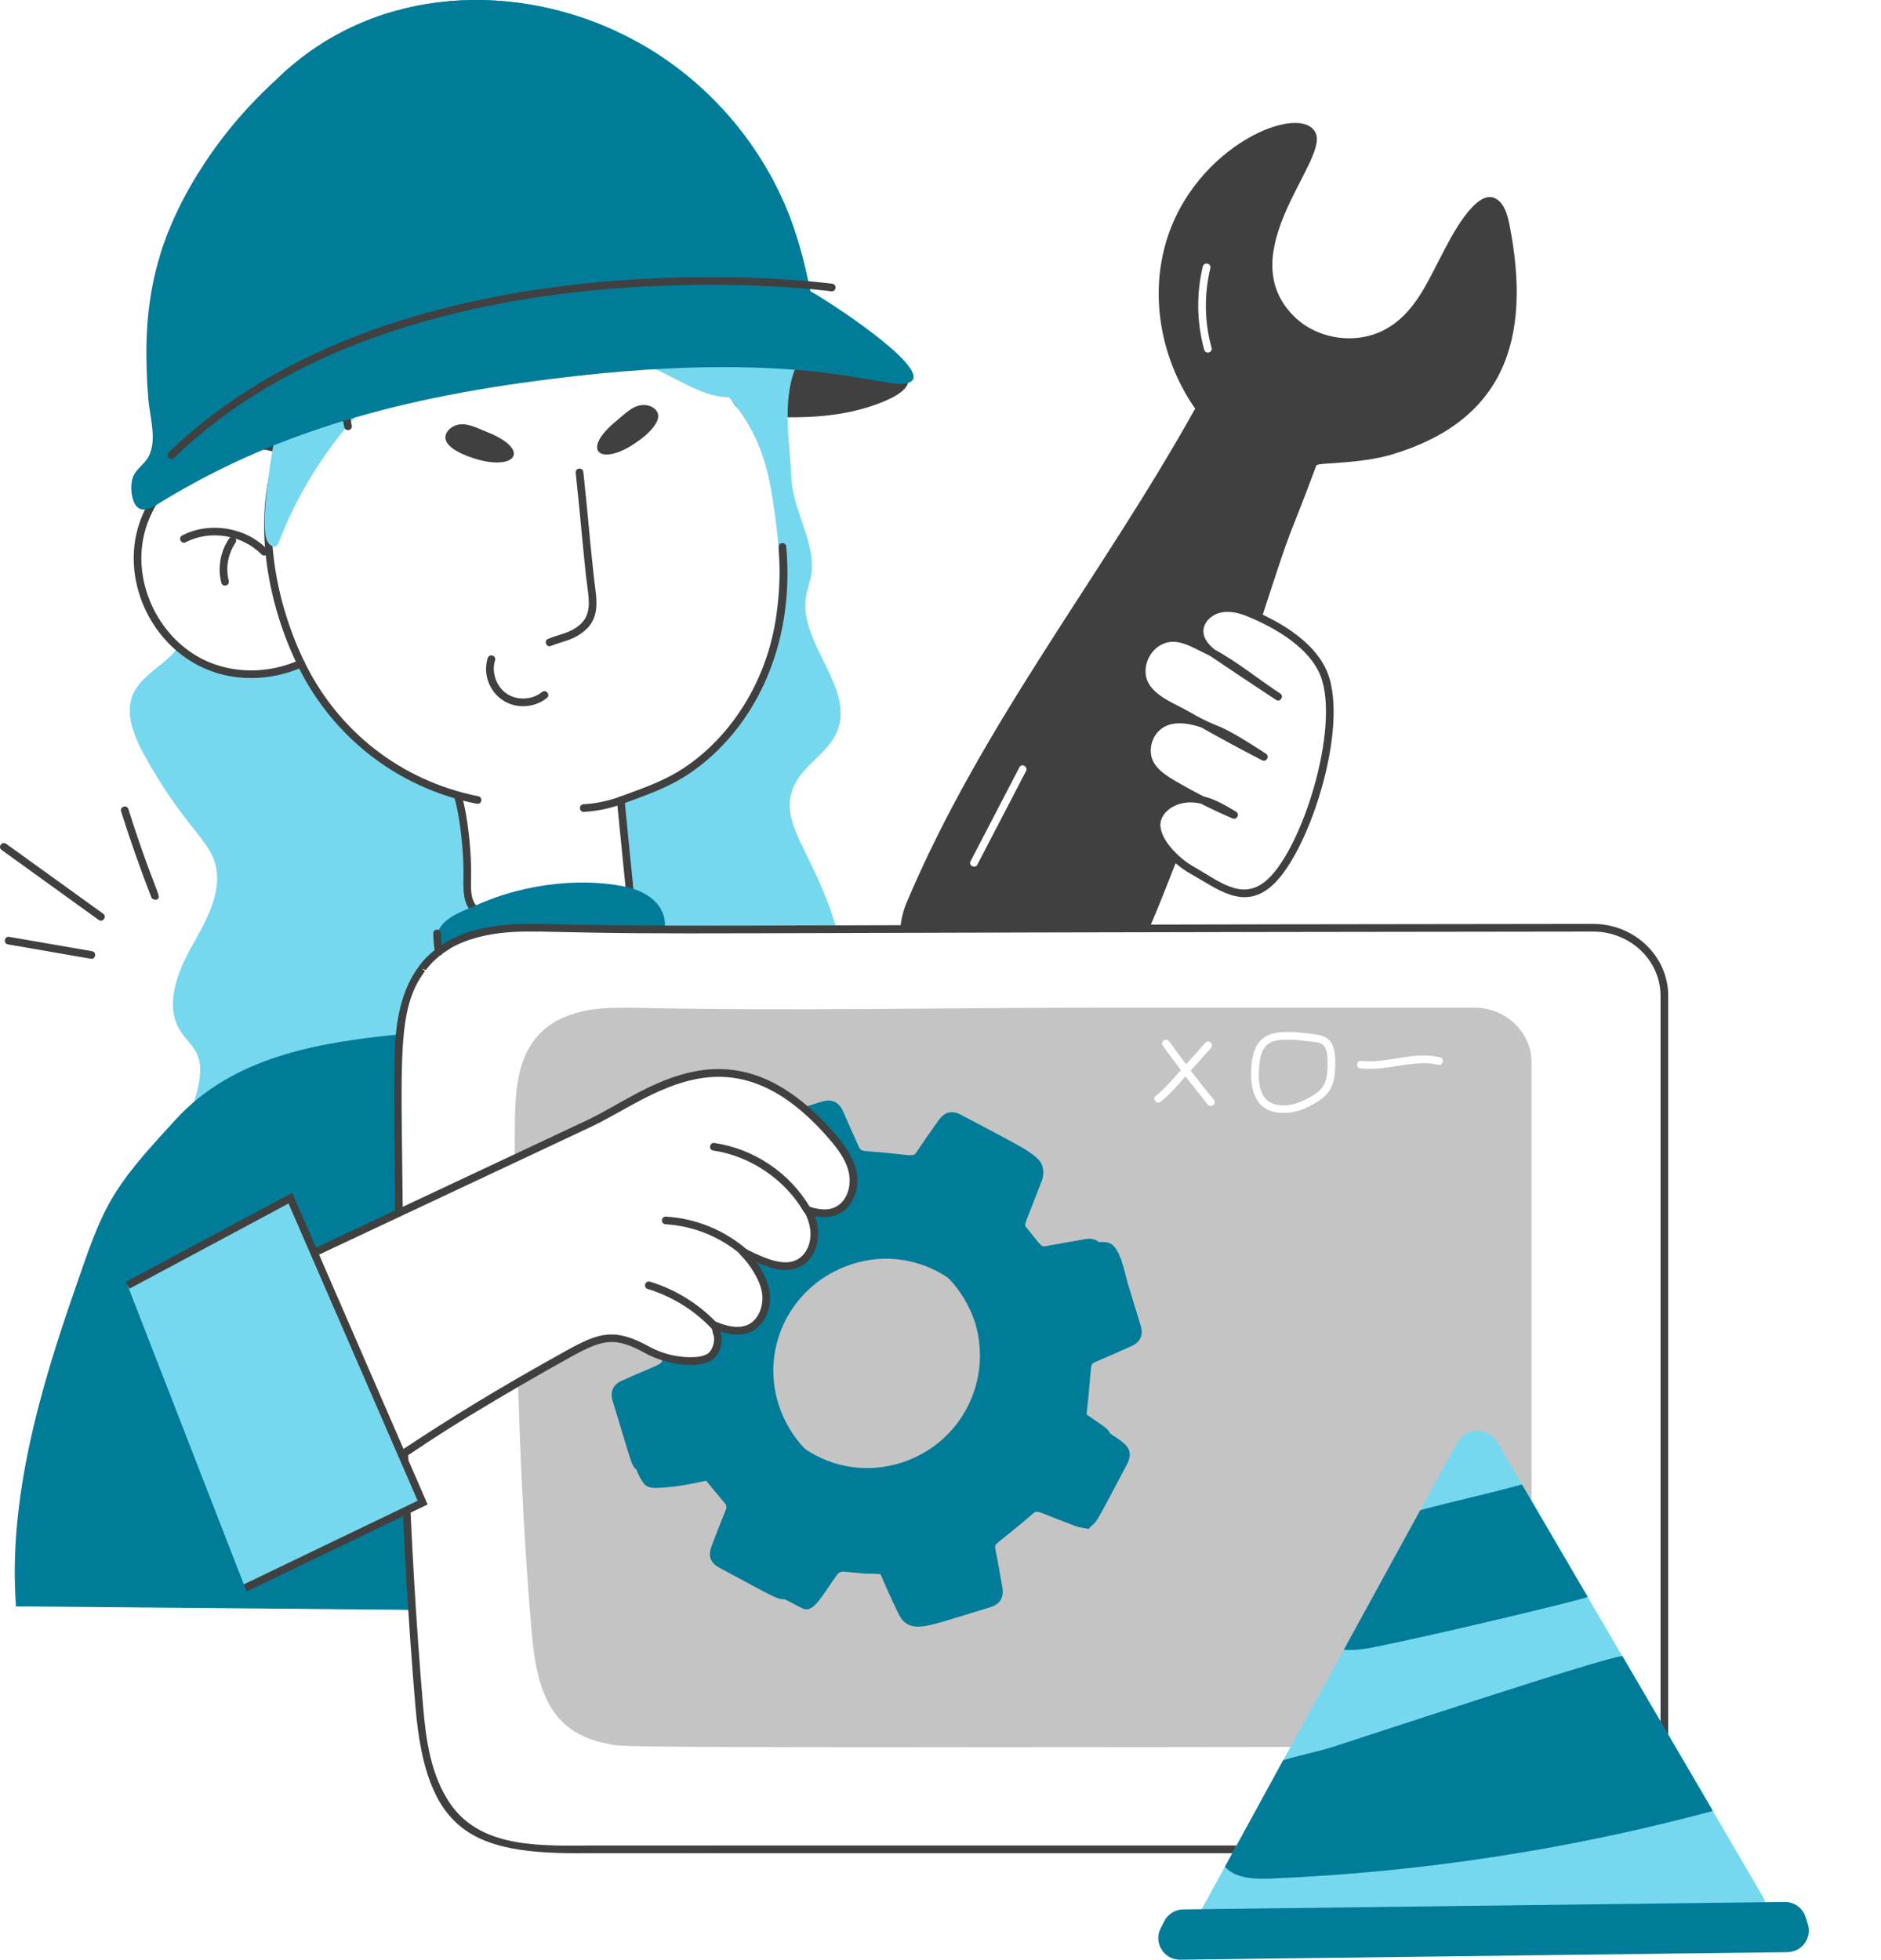 <svg width="239" height="249" viewBox="0 0 239 249" fill="none" xmlns="http://www.w3.org/2000/svg">
<g clip-path="url(#clip0_1661_1526)">
<path d="M187.321 128.032H140.006C119.978 128.032 99.892 128.498 79.865 128.032C78.689 128.111 74.079 127.683 70.328 129.938C65.132 133.165 65.458 139.598 65.403 145.09C65.403 145.79 65.403 146.49 65.423 147.191C68.576 145.712 71.71 144.234 74.843 142.756C82.206 139.297 92.783 129.353 105.77 144.448C106.957 145.829 108.086 147.366 108.378 149.175C108.689 150.964 107.969 153.065 106.315 153.823C105.206 154.368 103.882 154.174 102.636 153.765C104.325 156.875 103.201 159.705 101.352 160.553C99.302 161.485 96.431 160.134 94.326 158.998C94.443 159.134 94.559 159.231 94.676 159.367C95.863 160.748 96.972 162.304 97.284 164.075C97.615 165.884 96.875 167.984 95.24 168.762C93.878 169.384 92.204 168.995 90.802 168.393C90.939 168.704 91.016 169.035 91.055 169.327C91.503 170.26 91.016 171.874 90.16 172.419C88.359 173.537 84.495 172.72 82.394 171.602C76.998 168.596 75.765 169.922 65.831 175.648C66.123 186.268 66.648 196.889 67.563 207.451C68.211 214.782 69.89 220.174 77.178 221.552C79.263 221.952 71.754 222.11 182.863 221.941C189.344 221.941 194.599 216.923 194.599 210.699V134.995C194.599 131.144 191.329 128.032 187.32 128.032L187.321 128.032ZM153.475 140.363C152.521 139.177 151.567 137.971 150.633 136.764C149.674 137.839 148.625 139.095 147.461 139.994C146.964 140.366 146.348 139.599 146.877 139.216C147.956 138.382 148.868 137.287 150.049 135.967C149.27 134.936 148.492 133.924 147.753 132.874C147.385 132.369 148.161 131.774 148.551 132.311C149.252 133.283 149.972 134.256 150.711 135.228L153.144 132.505C153.57 132.033 154.277 132.661 153.865 133.166L151.296 136.025C152.249 137.29 153.242 138.534 154.234 139.74C154.642 140.237 153.879 140.848 153.476 140.362L153.475 140.363ZM166.963 140.246C165.62 141.005 164.433 141.394 163.304 141.413C163.109 141.299 158.395 142.168 159.022 135.266C159.48 130.701 162.379 130.806 167.061 131.415C168.658 131.643 169.669 132.21 169.669 135.014C169.627 137.731 169.234 138.939 166.964 140.246H166.963ZM182.729 135.286C179.62 134.563 176.244 136.127 172.88 135.753C172.226 135.707 172.334 134.708 172.977 134.8C176.296 135.158 179.519 133.541 182.942 134.333C183.559 134.465 183.382 135.425 182.728 135.287L182.729 135.286Z" fill="#C4C4C4"/>
<path d="M166.942 132.384C162.029 131.762 160.326 131.882 160.001 135.353C159.719 138.32 160.315 140.54 163.281 140.448C164.239 140.418 165.286 140.074 166.482 139.392C168.341 138.336 168.674 137.466 168.686 135.011C168.701 132.687 167.981 132.515 166.942 132.384Z" fill="#C4C4C4"/>
<path d="M97.412 52.923C95.932 52.839 94.277 52.622 93.361 51.458C92.31 50.124 92.458 47.441 93.284 45.975C94.568 43.699 97.635 43.07 100.213 43.506C102.792 43.941 105.177 45.171 107.744 45.674C109.734 46.063 113.376 45.593 114.882 47.201C116.704 49.145 113.396 50.578 111.932 51.159C107.354 52.978 102.277 53.199 97.412 52.924L97.412 52.923Z" fill="#404040"/>
<path d="M100.73 100.236C98.998 104.867 103.517 108.432 106.316 118.092C94.146 118.157 81.24 118.157 68.596 117.877C67.659 117.938 61.616 117.464 57.074 120.017C56.841 120.211 56.483 120.322 55.672 120.99C49.247 125.868 50.865 136.68 50.573 139.137C50.592 141.919 50.592 144.7 50.631 147.482C41.764 147.176 33.416 149.014 25.698 153.317C24.901 153.764 24.025 154.25 23.129 154.056C21.183 153.628 21.3 150.808 21.884 148.901C21.946 148.707 24.667 140.19 24.667 139.993C26.613 133.747 24.41 133.316 22.954 131.065C20.833 127.817 22.526 123.518 24.415 120.153C26.322 116.788 28.482 112.917 27.198 109.28C26.173 106.397 22.896 104.292 18.226 95.743C13.344 86.759 20.003 85.992 22.644 82.225C26.876 86.014 32.966 86.569 38.019 84.423C40.743 89.689 45.646 95.033 51.916 98.603C53.541 99.538 56.29 101.123 58.222 101.364C58.222 102.181 58.553 103.076 58.689 103.991C58.735 104.319 59.555 110.5 59.584 110.721C59.817 112.554 59.401 116.026 60.869 117.275C61.705 117.976 62.932 117.917 64.022 117.801C75.79 116.744 75.502 116.819 76.07 116.303C76.342 116.03 76.478 115.7 76.536 115.311C77.221 115.386 79.571 115.625 79.981 115.078C80.252 114.752 80.284 115.364 78.853 101.481C79.826 101.287 80.76 100.995 81.675 100.625C95.117 95.331 100.513 81.779 98.666 67.014C98.14 62.871 97.635 58.903 95.747 55.168C92.692 49.138 87.222 44.743 81.111 43.439C71.994 41.503 57.736 40.73 49.23 44.159C45.357 45.715 42.087 48.497 39.343 51.59C37.981 53.146 36.482 54.857 35.489 56.686C35.431 56.803 35.352 56.919 35.314 57.055C31.052 55.654 26.378 57.003 22.916 59.856C22.916 53.928 24.051 45.938 28.074 41.883C30.39 39.568 34.244 38.46 37.027 40.191C38.682 22.43 60.733 19.755 61.57 25.972C63.535 21.343 68.771 18.347 73.773 18.989C78.756 19.631 83.057 23.871 83.777 28.831C83.56 27.339 90.599 21.76 93.957 23.813C96.117 25.116 97.654 28.053 98.588 30.29C99.387 32.197 99.912 34.258 101.177 35.892C101.8 36.708 102.578 37.39 103.123 38.264C104.583 40.579 101.936 44.547 101.04 46.823C99.347 51.179 100.359 56.14 100.553 60.672C100.729 64.679 103.337 68.452 103.161 72.264C103.123 73.509 102.597 74.656 102.403 75.882C101.527 81.814 108.67 87.416 106.353 92.96C105.166 95.8 101.799 97.336 100.728 100.235L100.73 100.236Z" fill="#76D8EF"/>
<path d="M31.91 86.156C21.939 86.156 15.731 76.724 17.201 68.464C18.723 59.929 28.157 53.877 35.815 56.716C36.421 56.94 36.074 57.852 35.476 57.627C28.378 55.002 19.578 60.676 18.159 68.635C17.087 74.662 20.427 81.201 25.929 83.848C29.592 85.623 34.125 85.63 38.054 83.862C38.638 83.595 39.041 84.485 38.453 84.749C36.37 85.686 34.123 86.156 31.911 86.156H31.91Z" fill="#404040"/>
<path d="M33.212 70.439C30.802 67.952 26.668 67.29 23.602 68.897C23.033 69.198 22.579 68.336 23.15 68.037C26.582 66.236 31.211 66.976 33.912 69.762C34.36 70.226 33.657 70.901 33.213 70.438L33.212 70.439Z" fill="#404040"/>
<path d="M28.122 74.04C27.635 72.14 28.006 70.039 29.116 68.419C29.477 67.891 30.284 68.435 29.918 68.968C28.966 70.36 28.646 72.166 29.065 73.798C29.224 74.42 28.284 74.663 28.122 74.039V74.04Z" fill="#404040"/>
<path d="M61.181 116.607C58.905 115.868 58.828 113.659 58.885 111.434C58.954 108.812 58.541 104.066 57.717 101.288C57.532 100.676 58.465 100.39 58.649 101.012C59.506 103.899 59.928 108.686 59.858 111.459C59.812 113.28 59.75 115.121 61.487 115.684C62.779 116.121 64.35 115.704 65.714 115.422C71.815 114.133 72.423 114.384 76.588 114.826C77.346 114.908 78.245 114.98 79.162 114.903C79.602 114.843 79.715 114.833 79.635 114.286C79.21 110.139 78.821 105.964 78.388 101.744C78.326 101.126 79.285 100.973 79.357 101.645C79.794 105.95 80.204 110.32 80.602 114.171C80.736 115.168 80.362 115.724 79.279 115.868C78.245 115.957 77.288 115.88 76.483 115.793C72.427 115.356 71.982 115.094 65.916 116.373C64.373 116.679 62.742 117.137 61.181 116.607H61.181Z" fill="#404040"/>
<path d="M74.172 103.161C73.55 103.161 73.518 102.23 74.142 102.19C77.151 102 78.987 101.114 79.544 100.943C82.155 99.987 84.622 99.084 86.879 97.589C92.803 93.663 97.349 86.719 98.616 78.501C99.748 70.541 98.285 69.108 99.373 69.008C99.652 68.985 99.876 69.182 99.901 69.448C101.055 82.27 95.666 92.931 87.415 98.399C84.904 100.065 82.057 101.058 79.22 102.097C77.532 102.718 75.985 103.046 74.203 103.159C74.194 103.16 74.183 103.16 74.173 103.16L74.172 103.161Z" fill="#404040"/>
<path d="M60.584 102.127C50.267 100.064 42.296 93.454 38.03 84.977C34.01 76.986 31.376 64.877 36.032 54.859C36.302 54.276 37.187 54.686 36.914 55.27C32.404 64.973 34.983 76.752 38.901 84.54C43.013 92.713 50.703 99.156 60.774 101.174C61.404 101.3 61.218 102.258 60.584 102.127Z" fill="#404040"/>
<path d="M69.645 81.172C71.158 80.551 72.326 80.493 73.568 79.471C75.121 78.205 74.897 76.534 74.615 74.417C74.172 71.118 73.833 66.365 73.148 60.076C73.081 59.451 74.037 59.31 74.117 59.971C74.876 66.989 74.69 66.279 75.442 73.184C75.732 75.912 76.457 78.37 74.186 80.223C72.764 81.39 71.48 81.468 70.014 82.072C69.412 82.316 69.054 81.415 69.645 81.172Z" fill="#404040"/>
<path d="M59.974 41.914C48.964 46.623 39.754 57.498 35.393 68.98C35.091 69.779 34.287 69.47 33.929 68.693C32.668 65.963 35.604 49.795 38.226 41.654" fill="#76D8EF"/>
<path d="M57.05 41.636C55.602 37.284 56.376 32.278 59.069 28.572C59.445 28.053 60.234 28.622 59.856 29.144C57.343 32.6 56.623 37.269 57.974 41.328C58.178 41.938 57.255 42.245 57.05 41.636Z" fill="#404040"/>
<path d="M43.743 54.268C43.253 51.936 42.997 49.545 42.981 47.163C42.979 46.895 43.196 46.676 43.464 46.674H43.468C44.482 46.674 43.455 48.179 44.698 54.068C44.753 54.331 44.584 54.589 44.321 54.644C44.068 54.7 43.802 54.538 43.743 54.268V54.268Z" fill="#404040"/>
<path d="M57.356 54.327C56.896 54.642 56.533 55.172 56.602 55.724C56.766 57.041 59.309 57.982 60.605 58.357C65.558 59.788 67.484 57.134 61.898 54.901C60.41 54.306 58.782 53.352 57.356 54.327Z" fill="#404040"/>
<path d="M82.472 51.56C83.006 51.721 83.513 52.116 83.615 52.663C83.701 53.127 83.484 53.593 83.222 53.984C82.558 54.977 81.589 55.721 80.596 56.383C76.309 59.246 73.67 57.298 78.317 53.48C79.555 52.462 80.817 51.062 82.472 51.56V51.56Z" fill="#404040"/>
<path d="M60.771 42.077C65.711 41.718 70.641 42.766 75.43 44.026C87.438 47.187 89.129 52.654 96.935 49.55C98.665 48.861 100.416 47.948 101.427 46.384C103.133 43.746 100.752 37.706 98.188 36.157C96.015 34.846 90.98 35.931 88.55 36.67" fill="#76D8EF"/>
<path d="M77.985 42.608C79.679 38.327 82.723 34.553 86.555 31.984C87.086 31.626 87.635 32.432 87.099 32.791C83.427 35.253 80.513 38.865 78.89 42.965C78.651 43.565 77.75 43.204 77.986 42.608L77.985 42.608Z" fill="#404040"/>
<path d="M66.472 89.732C63.135 89.732 61.071 86.479 61.972 83.613C62.163 82.999 63.095 83.29 62.899 83.903C62.422 85.426 63.061 87.246 64.382 88.139C65.707 89.032 67.63 88.944 68.868 87.929C69.36 87.522 69.986 88.273 69.484 88.681C68.634 89.379 67.553 89.732 66.474 89.732L66.472 89.732Z" fill="#404040"/>
<path d="M84.458 118.092C68.268 118.032 60.79 116.774 55.671 120.99C55.379 120.406 55.302 119.706 55.476 118.928C55.937 116.786 58.269 115.984 60.342 115.096C67.152 111.966 74.77 111.54 79.981 112.781C83.462 113.759 84.735 115.938 84.457 118.092H84.458Z" fill="#007C99"/>
<path d="M52.363 204.551L2.031 204.104C1.019 190.411 5.107 176.464 9.583 163.646C10.984 159.658 12.347 155.243 14.585 151.684C16.745 148.222 19.665 145.187 22.39 142.173C29.696 134.282 40.221 132.482 50.786 131.416C50.404 135.09 50.631 147.543 50.689 154.097C41.677 158.356 32.666 162.577 23.636 166.817L37.473 194.145C41.425 191.384 46.504 187.844 51.37 184.614C51.604 191.267 51.935 197.919 52.363 204.552V204.551Z" fill="#007C99"/>
<path d="M55.272 121.016C55.144 120.294 55.072 119.508 55.049 118.609C55.035 117.956 56.005 117.959 56.022 118.584C56.043 119.434 56.111 120.174 56.229 120.846C56.343 121.476 55.385 121.653 55.272 121.016Z" fill="#404040"/>
<path d="M17.212 64.155C17.96 65.21 19.104 64.639 19.941 64.111C31.254 57.114 45.008 51.612 66.454 48.631C103.266 43.435 113.388 50.284 115.784 48.455C118.204 46.651 104.871 37.987 102.979 37.02C102.93 36.825 102.218 33.152 101.263 30.16C97.742 18.726 89.161 8.919 78.247 3.949C64.186 -2.541 46.689 -1.454 34.858 10.37H34.814C31.118 13.8 27.817 17.715 25.177 22.024C19.172 31.701 18.003 39.929 18.84 50.654C19.017 52.897 19.941 55.711 18.972 57.822C18.488 58.921 17.3 59.537 16.904 60.593C16.508 61.56 16.64 63.275 17.212 64.155H17.212Z" fill="#007C99"/>
<path d="M34.858 10.37C68.962 -2.252 72.439 34.866 72.439 35.657C72.439 36.713 72.747 36.317 73.495 36.141C77.213 35.315 92.216 35.516 96.333 35.657C96.51 34.821 90.129 14.24 78.247 3.95C64.186 -2.54 46.689 -1.453 34.858 10.371V10.37Z" fill="#007C99"/>
<path d="M20.336 32.49C20.381 32.49 20.381 32.446 20.425 32.446C21.833 31.303 23.813 30.555 25.529 31.215C28.515 32.494 29.973 38.696 30.458 41.902C30.634 43.134 30.723 44.32 30.766 45.552C30.766 46.079 30.414 47.97 30.986 48.323C31.03 48.323 31.074 48.323 31.118 48.367C31.514 48.411 32.614 47.575 33.01 47.356C39.23 44.427 40.758 43.579 41.194 43.397C41.283 39.703 41.019 35.965 39.787 32.447C37.085 24.827 30.973 21.183 25.177 22.025C23.044 25.464 21.329 29.27 20.336 32.491V32.49Z" fill="#007C99"/>
<path d="M21.429 57.493C50.951 28.883 105.201 35.971 105.746 36.048C106.373 36.133 106.275 37.086 105.613 37.011C105.069 36.937 51.285 29.914 22.106 58.193C21.64 58.64 20.967 57.939 21.429 57.494V57.493Z" fill="#404040"/>
<path d="M130.372 97.96L124.183 109.864C123.906 110.415 123.001 109.974 123.326 109.417L129.516 97.512C129.805 96.934 130.653 97.399 130.372 97.96H130.372ZM153.007 44.431C152.054 40.989 151.995 37.331 152.832 33.85C153.025 33.227 153.926 33.478 153.786 34.083C152.988 37.39 153.027 40.891 153.941 44.178C154.127 44.779 153.186 45.086 153.007 44.431ZM191.778 28.481C191.525 27.276 191.174 25.953 190.143 25.291C187.593 23.618 184.168 30.504 183.292 32.197C181.365 35.814 179.769 39.841 175.954 41.883C172.276 43.847 167.352 43.128 164.393 40.171C156.426 32.208 168.582 20.616 167.216 17.024C165.618 12.783 151.595 18.346 148.064 31.087C146.098 38.108 147.675 45.947 151.859 51.918C139.967 73.275 124.786 91.929 115.171 114.745C114.743 115.776 114.47 116.904 114.393 118.032C140.911 117.819 142.533 117.889 146.059 117.876C146.95 115.875 148.767 111.242 149.563 109.201C144.05 104.329 148.494 100.71 152.463 101.615C152.463 101.596 152.463 101.557 152.482 101.518C151.334 100.915 150.205 100.313 149.095 99.651C147.869 98.931 146.604 98.095 146.02 96.811C145.339 95.274 145.864 93.329 147.188 92.279C148.648 91.112 150.73 91.268 152.871 91.987C152.229 91.637 151.587 91.287 150.964 90.918C148.9 89.712 145.67 88.661 145.145 86.055C144.775 84.246 145.748 82.261 147.402 81.445C149.602 80.375 151.645 81.796 153.591 82.709C153.747 82.787 153.923 82.865 154.098 82.962C153.183 82.242 152.443 81.347 152.424 80.239C152.385 78.954 153.455 77.807 154.701 77.438C156.561 76.886 158.547 77.716 160.287 78.586C164.749 64.836 163.135 70.191 167.177 59.349C167.197 59.252 167.236 59.154 167.313 59.096C167.715 58.775 172.693 58.956 176.773 57.773C191.007 53.537 194.718 43.274 191.779 28.48L191.778 28.481Z" fill="#404040"/>
<path d="M52.793 216.924C51.903 206.494 51.252 195.075 50.885 184.63C50.875 184.361 51.086 184.136 51.354 184.127C51.588 184.152 51.849 184.329 51.858 184.596C52.224 195.063 52.874 206.396 53.763 216.842C54.082 220.601 54.602 224.912 56.77 228.497C60.337 234.545 67.537 234.561 74.372 234.497C76.164 234.48 106.799 234.49 196.859 234.486C204.65 234.486 210.989 228.413 210.989 220.948V126.534C210.989 122.029 207.148 118.365 202.425 118.365C78.971 118.486 89.064 118.816 68.585 118.365C67.732 118.436 61.825 117.906 57.312 120.441C57.136 120.636 55.527 121.36 54.117 123.247L53.609 123.091L53.999 123.383C50.389 128.207 50.999 134.316 51.177 154.092C51.181 154.716 50.208 154.772 50.204 154.099C50.02 135.948 50.054 133.78 50.303 131.366C50.656 127.753 51.611 124.951 53.22 122.8C54.468 120.976 56.561 119.811 56.761 119.646C61.598 116.909 67.748 117.465 68.597 117.393C88.451 117.83 81.347 117.512 202.425 117.393C207.684 117.393 211.962 121.494 211.962 126.534V220.949C211.962 228.95 205.187 235.46 196.859 235.46C107.028 235.463 76.16 235.454 74.38 235.471C60.147 235.596 54.159 232.993 52.794 216.926L52.793 216.924Z" fill="#404040"/>
<path d="M144.95 168.489C144.444 166.855 143.957 165.221 143.451 163.587C143.004 162.148 142.75 160.553 142.089 159.191C141.505 158.026 140.9 157.697 139.617 157.83C139.39 157.798 138.688 157.884 138.371 158.122C138.157 158.297 138.021 158.55 137.865 158.783C137.573 159.97 136.036 159.892 135.16 160.008C134.417 160.108 134.14 160.102 133.408 159.736C131.727 158.912 130.091 157.673 130.255 155.807C130.324 155.014 130.263 155.546 132.377 150.011C132.669 149.253 132.63 148.222 132.143 147.56C131.642 146.902 130.184 145.947 129.535 145.634H129.516C129.379 145.576 129.263 145.537 129.127 145.596C129.049 145.634 128.991 145.732 128.932 145.79C128.815 145.907 128.659 145.965 128.504 145.946C128.27 145.907 128.134 145.596 127.978 145.46C127.647 145.187 127.142 145.031 126.771 144.818C125.992 144.429 125.214 144.02 124.455 143.612C123.249 142.97 122.314 143.203 121.556 144.312C120.621 145.635 119.687 146.958 118.792 148.3C118.321 149.04 118.218 148.645 113.732 148.32C111.917 148.166 110.683 148.688 109.528 146.841C107.515 143.742 107.138 142.995 106.725 142.582C106.044 141.959 105.012 142.309 104.117 142.659C105.843 144.384 107.993 146.778 108.379 149.176C108.691 150.965 107.971 153.066 106.316 153.824C105.207 154.369 103.883 154.175 102.638 153.766C104.327 156.875 103.202 159.706 101.353 160.554C99.303 161.486 96.432 160.135 94.327 158.998C94.444 159.134 94.561 159.231 94.677 159.368C95.865 160.749 96.974 162.305 97.285 164.075C97.616 165.884 96.877 167.985 95.241 168.763C93.879 169.385 92.205 168.996 90.803 168.394C90.94 168.705 91.018 169.035 91.057 169.327C91.504 170.261 91.018 171.875 90.161 172.419C89.16 173.041 87.685 172.965 86.502 172.886L86.444 173.236C86.385 173.897 86.755 175.006 85.977 175.337C84.4 175.998 82.844 176.698 81.287 177.399C78.853 178.508 81.384 180.434 80.022 181.873C79.679 182.214 79.537 182.343 79.691 182.904C79.93 184.155 81.089 188.165 82.143 188.797C82.552 189.05 83.058 189.069 83.544 189.05C86.557 188.965 89.514 188.136 89.831 188.136C90.279 188.038 90.493 188.174 90.765 188.524C94.705 193.447 94.823 193.073 94.541 193.776C93.84 195.468 92.789 196.869 93.588 198.814C94.476 200.934 97.358 201.934 101.801 204.279C101.957 204.357 102.132 204.454 102.327 204.473C103.555 204.683 104.717 202.312 106.414 200.019C106.55 199.825 106.9 199.669 107.134 199.688C108.049 199.766 108.944 199.844 109.839 199.941C110.228 199.961 111.222 199.922 111.863 200.018H111.883C112.116 200.057 112.291 200.116 112.389 200.194C112.759 200.524 112.915 201.963 113.07 202.469C113.321 203.159 113.557 203.773 114.024 204.765C114.276 205.29 114.549 205.835 115.036 206.185C116.623 207.337 118.471 206.416 125.818 204.22C127.083 203.831 127.59 202.956 127.356 201.672C127.064 200.058 126.791 198.444 126.48 196.829C126.321 195.995 126.495 196.428 131.229 192.336C131.895 191.797 131.594 192.022 136.679 193.912C137.166 194.087 137.691 194.126 138.313 194.262C139.615 192.837 138.438 195.038 143.121 186.209C144.235 184.128 143.051 183.451 141.077 182.163C137.719 179.776 138.079 180.331 138.079 179.479C138.78 173.303 138.405 173.393 139.11 173.08C140.687 172.419 142.244 171.719 143.801 171.018C144.891 170.531 145.281 169.618 144.95 168.489V168.489ZM102.287 184.108C100.788 182.551 99.62 180.645 98.919 178.428C96.583 171.056 100.593 163.119 108.223 160.63C112.524 159.23 116.981 160.008 120.465 162.362C123.073 164.093 125.137 166.738 126.207 169.987C128.426 177.319 124.553 185.256 116.942 187.765C111.59 189.515 105.945 187.939 102.287 184.108Z" fill="#007C99"/>
<path d="M142.633 166.544C141.854 163.996 141.076 161.428 140.278 158.88C139.967 157.859 139.139 157.204 137.923 157.44C136.249 157.732 134.556 158.024 132.882 158.335C132.098 158.501 132.404 158.202 128.444 153.628C127.868 152.938 128.093 153.242 130.06 148.065C130.449 147.034 130.273 146.256 129.534 145.633H129.515C129.225 145.385 122.334 141.768 122.138 141.665C120.931 141.023 119.997 141.276 119.238 142.365C118.304 143.688 117.37 145.011 116.474 146.353C115.981 147.128 116.017 146.706 109.974 146.256C109.507 146.217 109.273 146.1 109.098 145.673C108.456 144.194 107.774 142.716 107.132 141.238C106.606 140.032 105.712 139.584 104.446 139.973C103.629 140.226 102.83 140.46 102.013 140.712C104.266 142.598 107.907 146.26 108.377 149.174C108.689 150.963 107.969 153.064 106.314 153.822C105.205 154.367 103.881 154.173 102.636 153.764C104.325 156.873 103.2 159.704 101.351 160.552C99.301 161.484 96.43 160.133 94.325 158.996C94.442 159.132 94.559 159.229 94.675 159.366C95.863 160.747 96.972 162.303 97.283 164.073C97.614 165.882 96.874 167.983 95.239 168.761C93.877 169.383 92.203 168.994 90.801 168.392C90.938 168.703 91.016 169.033 91.055 169.325C91.502 170.259 91.016 171.873 90.159 172.417C88.739 173.299 85.866 172.926 84.164 172.359C84.164 173.506 84.361 173.025 78.968 175.452C77.897 175.939 77.489 176.852 77.839 177.981C80.308 186.062 80.225 186.246 80.875 186.734C81.303 187.084 81.868 187.201 82.549 187.084C84.203 186.792 85.858 186.52 87.512 186.189C88.341 186.045 88.029 186.221 92.028 190.916C92.28 191.208 92.378 191.441 92.223 191.83C91.6 193.347 91.016 194.884 90.432 196.402C89.925 197.705 90.237 198.579 91.483 199.241C97.986 202.71 98.823 203.315 99.696 203.19C100.953 203.103 101.131 202.141 104.095 198.075C104.483 197.522 104.851 197.765 110.615 198.289C111.273 198.324 111.183 198.531 111.861 200.02H111.881C111.964 200.217 113.373 203.473 113.574 203.755C114.119 204.611 114.916 204.882 116.026 204.552C118.518 203.793 121.008 203.034 123.5 202.276C124.765 201.887 125.271 201.012 125.037 199.728C124.745 198.114 124.473 196.499 124.161 194.885C124.037 194.058 124.178 194.483 128.91 190.392C129.573 189.855 129.272 190.077 134.36 191.967C134.847 192.143 135.372 192.182 135.995 192.317C137.384 190.864 136.237 192.875 140.802 184.265C141.473 182.984 141.446 182.018 140.063 181.114C135.706 178.04 135.675 178.394 135.762 177.535C136.464 171.345 136.089 171.448 136.793 171.136C138.37 170.474 139.927 169.774 141.483 169.074C142.574 168.587 142.963 167.673 142.632 166.545L142.633 166.544ZM96.603 176.484C94.267 169.112 98.276 161.175 105.906 158.686C111.239 156.955 116.806 158.55 120.464 162.362C121.983 163.919 123.17 165.844 123.889 168.042C126.108 175.375 122.235 183.311 114.625 185.82C110.304 187.24 105.789 186.482 102.285 184.108C99.677 182.377 97.633 179.751 96.602 176.484H96.603Z" fill="#007C99"/>
<path d="M50.654 185.097C50.507 184.874 50.567 184.571 50.79 184.424C56.831 180.41 62.699 176.742 72.115 171.526C76.189 169.287 78.15 168.679 82.632 171.177C84.354 172.093 86.285 172.518 88.23 172.439C88.963 172.395 89.498 172.258 89.904 172.006C90.554 171.593 90.95 170.229 90.617 169.537C90.594 169.49 90.58 169.44 90.573 169.389C90.546 169.189 90.487 168.886 90.358 168.588C90.176 168.18 90.599 167.771 90.995 167.946C92.139 168.438 93.762 168.904 95.04 168.32C96.547 167.603 97.076 165.641 96.806 164.163C96.516 162.52 95.204 160.573 94.159 159.53C93.936 159.31 93.666 159.038 93.947 158.693C94.34 158.204 94.601 158.738 96.748 159.618C98.073 160.18 99.769 160.739 101.15 160.112C102.748 159.378 103.77 156.88 102.209 153.997C101.997 153.605 102.382 153.165 102.789 153.304C104.193 153.764 105.279 153.791 106.1 153.388C107.617 152.692 108.157 150.743 107.9 149.258C107.621 147.539 106.533 146.083 105.401 144.766C92.817 130.13 82.93 139.497 75.051 143.197C53.342 153.406 40.339 159.507 40.114 159.613C39.538 159.889 39.113 159.009 39.7 158.733C39.906 158.636 55.489 151.322 74.636 142.317C82.094 138.81 92.912 128.748 106.138 144.131C107.307 145.489 108.543 147.141 108.86 149.097C109.185 150.981 108.486 153.364 106.519 154.266C105.698 154.671 104.709 154.752 103.52 154.506C104.668 157.431 103.437 160.133 101.556 160.996C99.793 161.798 97.876 161.147 96.126 160.411C96.865 161.445 97.528 162.655 97.764 163.99C98.157 166.144 97.163 168.386 95.451 169.201C94.375 169.695 93.06 169.69 91.527 169.189C92.024 170.345 91.484 172.155 90.421 172.83C88.447 174.054 84.474 173.261 82.167 172.031C78.162 169.8 76.687 170.126 72.585 172.379C68.326 174.738 64.017 177.241 59.778 179.817C51.332 184.946 51.141 185.838 50.655 185.098L50.654 185.097Z" fill="#404040"/>
<path d="M102.114 153.951C99.725 149.855 95.327 146.881 90.636 146.191C90 146.096 90.138 145.134 90.777 145.228C95.83 145.972 100.382 149.05 102.954 153.461C103.279 154.021 102.433 154.504 102.114 153.951Z" fill="#404040"/>
<path d="M90.398 168.784C88.178 166.449 85.379 164.72 82.301 163.781C81.684 163.592 81.975 162.662 82.587 162.85C85.823 163.838 88.769 165.658 91.106 168.113C91.546 168.578 90.848 169.25 90.398 168.784Z" fill="#404040"/>
<path d="M94.227 159.474C91.539 157.157 88.107 155.764 84.562 155.554C83.916 155.515 83.977 154.54 84.619 154.584C88.374 154.806 92.013 156.281 94.862 158.737C95.35 159.158 94.712 159.893 94.227 159.474Z" fill="#404040"/>
<path d="M16.212 163.317L36.898 152.239L53.699 190.923L31.156 201.762" fill="#76D8EF"/>
<path d="M31.366 202.2L30.944 201.324L53.067 190.687L36.662 152.917L16.442 163.745L15.982 162.888L37.133 151.561L54.333 191.158L31.366 202.2Z" fill="#404040"/>
<path d="M221.574 245.351L154.797 247.907C152.524 248.003 151.016 245.591 152.128 243.6C167.089 216.257 161.929 225.688 163.045 223.648C166.214 217.894 184.21 185.021 185.147 183.309C186.237 181.318 189.078 181.283 190.24 183.246C190.503 183.697 186.788 177.342 223.975 240.959C225.09 242.876 223.778 245.279 221.574 245.352V245.351Z" fill="#76D8EF"/>
<path d="M150.342 242.611L226.762 241.662C227.968 241.648 229.044 242.421 229.412 243.569L229.697 244.46C230.26 246.218 228.962 248.019 227.116 248.041L149.954 248.999C147.892 249.025 146.538 246.855 147.469 245.016L147.925 244.116C148.387 243.203 149.318 242.623 150.341 242.61L150.342 242.611Z" fill="#007C99"/>
<path d="M201.74 202.919C199.146 203.721 183.199 207.534 175.009 209.204C173.602 209.495 172.173 209.74 170.739 209.621L180.456 191.888C184.739 190.722 189.094 189.803 193.377 188.614L201.741 202.919H201.74Z" fill="#007C99"/>
<path d="M217.632 230.083C217.541 230.129 217.451 230.153 217.36 230.177C199.161 235.038 180.391 237.908 161.55 238.687C159.494 238.763 157.036 238.742 155.641 237.193L163.045 223.647C165.22 223.007 167.488 222.547 169.21 222.003C174.942 220.173 202.824 210.899 206.132 210.409L217.632 230.083H217.632Z" fill="#007C99"/>
<path d="M12.538 116.885L0.206 107.997C-0.313 107.622 0.251 106.833 0.776 107.209L13.108 116.096C13.634 116.477 13.057 117.257 12.538 116.885Z" fill="#404040"/>
<path d="M19.24 114.045C17.845 110.457 16.548 106.776 15.389 103.105C15.194 102.492 16.124 102.197 16.317 102.812C19.726 113.603 20.749 113.982 19.871 114.321C19.812 114.344 19.337 114.289 19.24 114.044V114.045Z" fill="#404040"/>
<path d="M11.525 121.815L1.014 119.997C0.373 119.886 0.555 118.91 1.181 119.039L11.692 120.858C12.328 120.968 12.153 121.941 11.525 121.815Z" fill="#404040"/>
<path d="M151.192 110.974C149.326 109.93 146.393 107.302 146.468 104.694C146.526 102.636 148.645 101.244 150.518 101.018C148.56 99.941 146.399 98.828 145.582 97.014C144.437 94.466 146.126 90.842 150.005 90.946C147.797 89.799 145.183 88.669 144.666 86.147C144.253 84.127 145.337 81.92 147.188 81.013C148.996 80.128 150.693 80.751 152.225 81.494C150.983 78.818 153.881 75.447 158.676 77.345C161.681 78.53 166.975 81.166 168.683 85.498C171.471 92.587 166.151 109.007 161.299 112.809C157.769 115.577 154.605 112.882 151.192 110.973V110.974ZM151.667 110.124C154.844 111.903 157.655 114.431 160.697 112.044C165.306 108.436 170.366 92.444 167.778 85.854C166.145 81.716 160.618 79.158 158.318 78.25C156.987 77.724 155.82 77.61 154.841 77.906C153.885 78.194 152.884 79.109 152.906 80.236C152.925 81.144 153.539 81.893 154.366 82.557C157.024 83.955 160.362 86.635 162.657 88.11C163.201 88.46 162.665 89.278 162.133 88.928C151.635 82.007 154.845 83.905 152.46 82.698C150.813 81.867 149.251 81.079 147.617 81.887C146.174 82.593 145.296 84.379 145.619 85.951C146.097 88.29 149.199 89.33 151.203 90.492C155.479 92.966 153.855 91.209 160.845 95.76C161.36 96.093 160.905 96.881 160.357 96.601C157.613 95.179 155.056 93.799 152.6 92.41C150.645 91.764 148.776 91.626 147.491 92.653C146.334 93.576 145.885 95.316 146.468 96.614C146.993 97.779 148.171 98.543 149.335 99.226C150.503 99.912 151.701 100.568 152.918 101.187C154.396 101.55 155.76 102.358 157.044 103.125C157.565 103.436 157.151 104.23 156.603 103.989C155.246 103.406 153.9 102.776 152.579 102.107C149.61 101.414 147.486 103.161 147.44 104.72C147.383 106.761 149.928 109.151 151.667 110.123V110.124Z" fill="#404040"/>
</g>
<defs>
<clipPath id="clip0_1661_1526">
<rect width="239" height="249" fill="white"/>
</clipPath>
</defs>
</svg>
